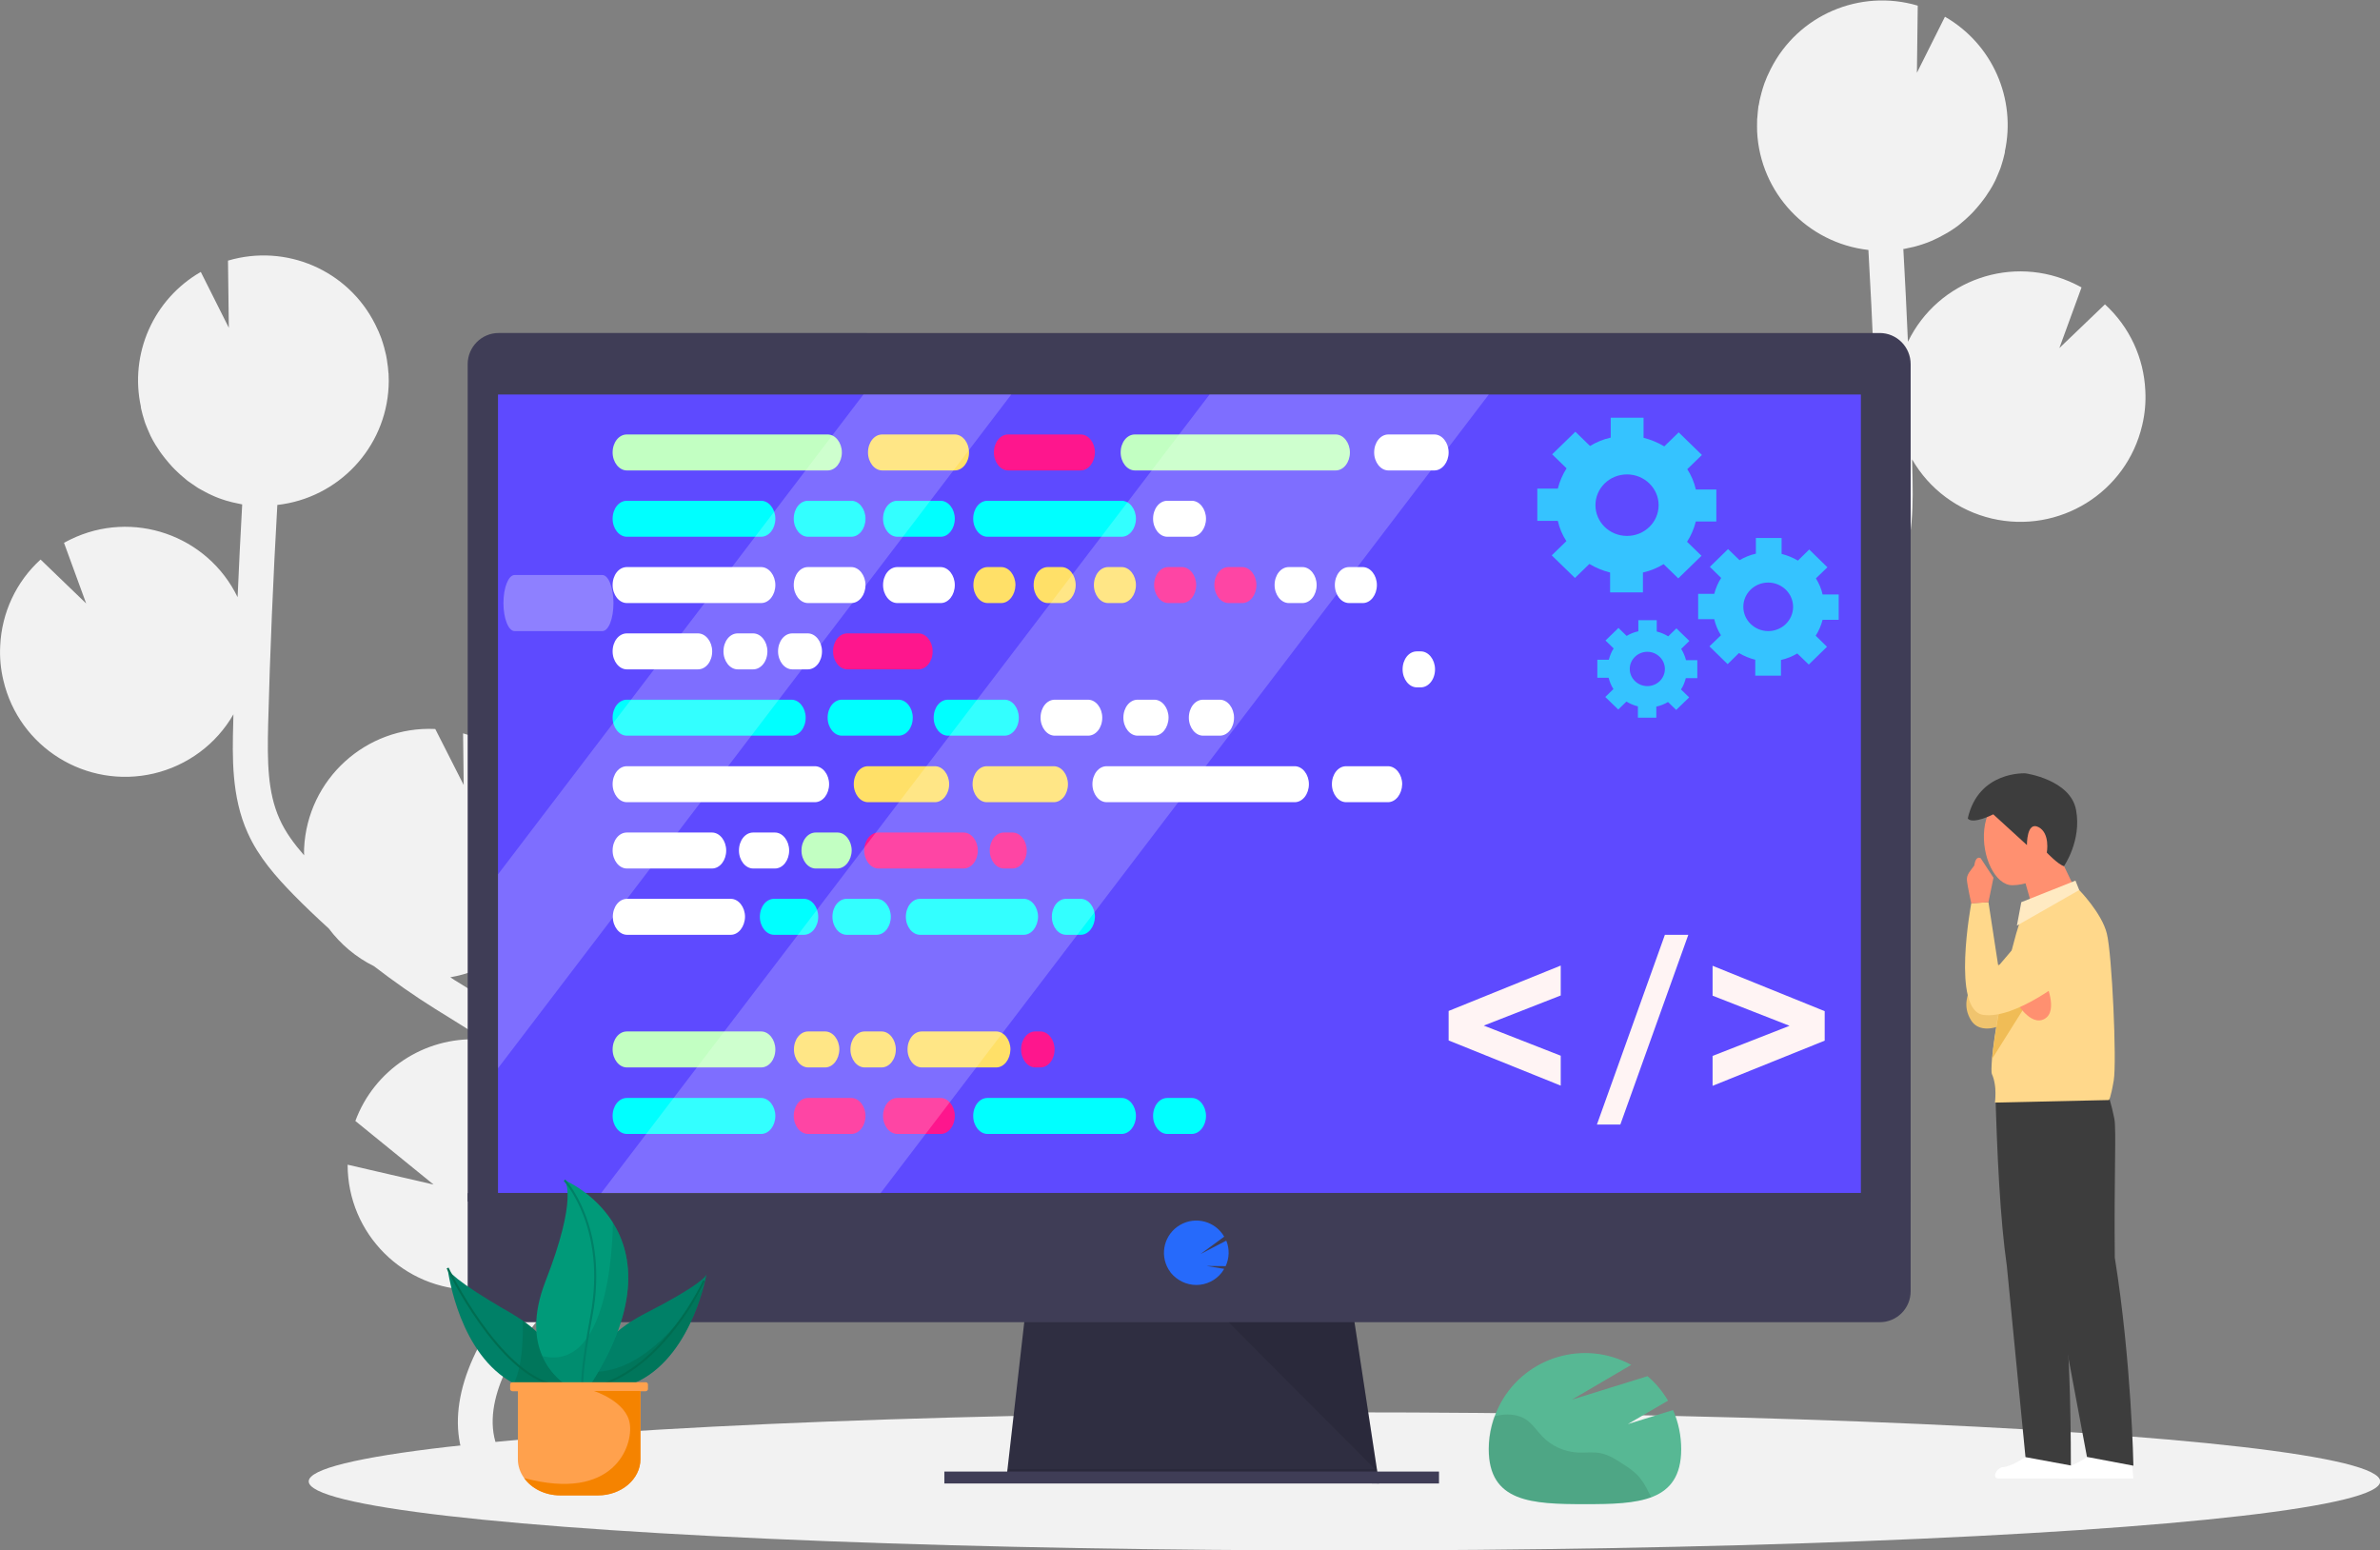 <?xml version="1.0" encoding="utf-8"?>
<!-- Generator: Adobe Illustrator 25.0.0, SVG Export Plug-In . SVG Version: 6.00 Build 0)  -->
<svg version="1.1" id="e4110a9f-f3dd-43c7-a69f-77d1c85ae255"
	 xmlns="http://www.w3.org/2000/svg" xmlns:xlink="http://www.w3.org/1999/xlink" x="0px" y="0px" viewBox="0 0 1137.9 741.2"
	 style="enable-background:new 0 0 1137.9 741.2;" xml:space="preserve">
<rect x="0" y="0" width="1137.9" height="741.2" fill="#808080" stroke="none"/>
<style type="text/css">
	.st0{fill:#F2F2F2;}
	.st1{fill:#3F3D56;}
	.st2{fill:#5E4AFF;}
	.st3{fill:#2F2E41;}
	.st4{opacity:0.1;enable-background:new    ;}
	.st5{fill:#266AFB;}
	.st6{fill:#57B894;}
	.st7{fill:#FF9070;}
	.st8{fill:#FFFFFF;}
	.st9{fill:#F0C46E;}
	.st10{fill:#3D3D3D;}
	.st11{fill:#FFD88B;}
	.st12{fill:#F0BC56;}
	.st13{fill:#FFEAC2;}
	.st14{fill:#008067;}
	.st15{fill:none;stroke:#006D51;stroke-miterlimit:10;}
	.st16{opacity:0.5;fill:#006D51;enable-background:new    ;}
	.st17{fill:#009A79;}
	.st18{fill:none;stroke:#008067;stroke-miterlimit:10;}
	.st19{opacity:0.5;fill:#008067;enable-background:new    ;}
	.st20{fill:#FFA14D;}
	.st21{fill:#F58300;}
	.st22{opacity:0.3;fill:#FFFFFF;enable-background:new    ;}
	.st23{fill:#C2FFC2;}
	.st24{fill:#FE168D;}
	.st25{fill:#00FFFF;}
	.st26{fill:#FFE068;}
	.st27{fill:#FFF4F4;}
	.st28{fill:#35C3FF;}
	.st29{opacity:0.2;fill:#FFFFFF;enable-background:new    ;}
</style>
<path class="st0" d="M223.4,472.3l-6.3-3.9c-0.6-0.4-1.2-0.8-1.8-1.2c32.6-5.6,54.5-36.5,48.9-69.1c-3.9-22.8-20.6-41.3-42.8-47.5
	l0.3,24.7l-13.6-26.8H208c-33-1.5-61,24-62.6,57l0,0c-0.1,1.1,0,2.3,0,3.4c-4.7-5.4-9-11.1-11.8-17.5c-5.7-12.8-5.8-27.3-5.4-44.9
	c0.9-34.9,2.4-70.1,4.4-105.1c29.2-3.3,51.8-27.3,53.2-56.6c0.1-1.8,0.1-3.6,0-5.4c0-0.5,0-0.9-0.1-1.3c-0.1-1.7-0.3-3.5-0.6-5.2
	c0-0.3-0.1-0.6-0.1-0.8c-0.2-1.4-0.5-2.9-0.9-4.3c-0.1-0.5-0.3-1-0.4-1.6c-0.4-1.5-0.9-3-1.4-4.5c-0.2-0.5-0.4-1-0.6-1.5
	c-0.4-1.1-0.9-2.2-1.4-3.2c-0.3-0.6-0.5-1.1-0.8-1.7c-0.1-0.1-0.1-0.3-0.2-0.4l0,0c-13-25.8-42.6-38.5-70.3-30.3l0.4,32.1L96,130
	c-22.6,13-34.2,39.1-28.6,64.6h-0.1c0.1,0.4,0.2,0.8,0.3,1.3c0.2,0.8,0.4,1.6,0.6,2.4c0.3,1,0.6,2,0.9,3c0.2,0.7,0.5,1.5,0.8,2.2
	c0.4,1.1,0.9,2.1,1.3,3.1c0.3,0.6,0.5,1.2,0.8,1.8c0.8,1.6,1.6,3.1,2.5,4.5c0.3,0.5,0.7,1,1,1.5c0.6,1,1.3,2,2,2.9
	c0.4,0.6,0.9,1.1,1.3,1.7c0.7,0.8,1.3,1.6,2,2.4c0.5,0.6,1,1.1,1.5,1.7c0.7,0.8,1.5,1.5,2.3,2.3c0.5,0.5,1,1,1.6,1.5
	c0.9,0.8,1.8,1.5,2.7,2.3c0.5,0.4,0.9,0.8,1.4,1.1c1.4,1,2.9,2,4.4,3c0.3,0.2,0.6,0.3,0.9,0.5c1.3,0.7,2.5,1.4,3.9,2.1
	c0.6,0.3,1.1,0.5,1.7,0.8c1.1,0.5,2.2,1,3.3,1.4c0.6,0.2,1.3,0.5,2,0.7c1.1,0.4,2.2,0.7,3.4,1c0.7,0.2,1.3,0.4,2,0.5
	c1.2,0.3,2.5,0.5,3.7,0.8h0.2c-0.8,14.8-1.6,29.6-2.2,44.4c-14.4-29.7-50.2-42.1-79.9-27.6c-1.1,0.5-2.1,1.1-3.1,1.6l10.6,29
	l-21.8-21C7.8,278,0.8,292.9,0.1,308.7c-0.3,5.5,0.2,11.1,1.5,16.5c7.5,32.2,39.7,52.1,71.9,44.6c16.1-3.8,29.9-14,38.1-28.3
	c0,1.5-0.1,3-0.1,4.5c-0.4,15.5-0.9,34.9,6.9,52.1c5.2,11.7,13.7,21.2,22,29.7c5.4,5.5,11.1,10.9,16.8,16.1
	c5.7,7.6,13.1,13.8,21.6,18c9.5,7.3,19.3,14.2,29.4,20.5l6.3,3.9c5.7,3.5,11.5,7.2,17.3,10.9c-1-0.1-2-0.2-3-0.3
	c-26-1.2-49.9,14.6-58.9,39l37.4,30.4l-41.1-9.5c0,33.1,26.9,59.9,60,59.8c9,0,17.8-2,25.9-5.9c-0.9,1.2-1.8,2.3-2.8,3.5
	c-1.8,2.3-3.7,4.6-5.5,6.8c-24.3,30.8-31.1,60.1-19.1,82.4l14.7-7.9c-11.7-21.7,5.9-49.5,17.5-64.2c1.8-2.2,3.5-4.5,5.4-6.7
	c15.6-19.4,33.2-41.2,32.8-68.1C294.3,516.2,255,491.9,223.4,472.3z"/>
<path class="st0" d="M802.4,350.3l6.3-3.9c0.6-0.4,1.2-0.8,1.8-1.1c-32.6-5.6-54.4-36.6-48.8-69.1c3.9-22.8,20.6-41.2,42.8-47.5
	l-0.3,24.7l13.5-26.8h0.2c33-1.5,61,24,62.6,57l0,0c0.1,1.1,0,2.3,0,3.4c4.7-5.4,9-11.1,11.8-17.5c5.7-12.8,5.8-27.3,5.4-44.9
	c-0.9-34.9-2.4-70.1-4.4-105.1c-29.2-3.3-51.8-27.3-53.2-56.6c-0.1-1.8,0-3.6,0-5.4c0-0.4,0-0.9,0.1-1.3c0.1-1.7,0.3-3.5,0.5-5.2
	c0-0.3,0.1-0.6,0.2-0.8c0.2-1.4,0.5-2.9,0.9-4.3c0.1-0.5,0.3-1,0.4-1.6c0.4-1.5,0.9-3,1.4-4.5c0.2-0.5,0.4-1,0.6-1.5
	c0.4-1.1,0.9-2.2,1.4-3.2c0.3-0.6,0.5-1.1,0.8-1.7c0.1-0.1,0.1-0.3,0.2-0.4l0,0c13-25.8,42.6-38.5,70.3-30.3l-0.4,32.1L929.9,8
	c22.6,13,34.2,39.1,28.6,64.6h0.1c-0.1,0.4-0.2,0.8-0.3,1.3c-0.2,0.8-0.4,1.6-0.6,2.4c-0.3,1-0.6,2-0.9,3c-0.2,0.7-0.5,1.5-0.8,2.2
	c-0.4,1.1-0.9,2.1-1.3,3.1c-0.3,0.6-0.5,1.2-0.8,1.8c-0.8,1.6-1.6,3.1-2.5,4.5c-0.3,0.5-0.7,1-1,1.5c-0.6,1-1.3,2-2,2.9
	c-0.4,0.6-0.9,1.1-1.3,1.7c-0.7,0.8-1.3,1.6-2,2.4c-0.5,0.6-1,1.1-1.5,1.7c-0.7,0.8-1.5,1.5-2.3,2.3c-0.5,0.5-1,1-1.6,1.5
	c-0.9,0.8-1.8,1.5-2.7,2.3c-0.5,0.4-0.9,0.8-1.4,1.1c-1.4,1-2.9,2-4.4,2.9c-0.3,0.2-0.6,0.3-0.9,0.5c-1.3,0.7-2.5,1.4-3.9,2.1
	c-0.6,0.3-1.2,0.5-1.7,0.8c-1.1,0.5-2.2,1-3.3,1.4c-0.7,0.2-1.3,0.5-2,0.7c-1.1,0.4-2.2,0.7-3.3,1c-0.7,0.2-1.3,0.4-2,0.5
	c-1.2,0.3-2.5,0.5-3.7,0.8H910c0.8,14.8,1.6,29.6,2.2,44.4c14.4-29.7,50.2-42.1,79.9-27.6c1.1,0.5,2.1,1.1,3.1,1.6l-10.6,29
	l21.8-20.9c11.7,10.7,18.6,25.5,19.3,41.3c0.3,5.5-0.2,11.1-1.5,16.5c-7.5,32.2-39.7,52.1-71.9,44.6c-16.1-3.8-29.9-14-38.1-28.3
	c0,1.5,0.1,3,0.1,4.5c0.4,15.5,0.9,34.9-6.8,52.1c-5.2,11.7-13.7,21.2-22,29.7c-5.4,5.5-11.1,10.9-16.8,16.1
	c-5.7,7.6-13.1,13.8-21.6,18c-9.5,7.3-19.3,14.2-29.5,20.5l-6.3,3.9c-5.7,3.5-11.5,7.2-17.3,10.9c1-0.1,2-0.2,3-0.3
	c26-1.2,49.9,14.6,58.9,39l-37.4,30.4l41.1-9.5c0,33.1-26.9,59.9-60,59.8c-9,0-17.8-2-25.9-5.9c0.9,1.2,1.8,2.3,2.8,3.5
	c1.8,2.3,3.7,4.6,5.5,6.8c24.3,30.8,31.1,60.1,19.1,82.4l-14.7-7.9c11.7-21.7-5.9-49.5-17.5-64.2c-1.8-2.2-3.5-4.5-5.4-6.7
	c-15.5-19.3-33.2-41.2-32.7-68.1C731.5,394.2,770.9,369.8,802.4,350.3z"/>
<path class="st1" d="M913.5,174.1c0-8.2-6.6-14.9-14.8-14.9l0,0H238.4c-8.2,0-14.8,6.7-14.8,14.9l0,0v400.3h689.9V174.1z"/>
<rect x="238.1" y="188.6" class="st2" width="651.6" height="381.7"/>
<ellipse class="st0" cx="642.8" cy="708.2" rx="495.2" ry="33"/>
<polygon class="st3" points="659.4,709.2 481.2,706.9 481.7,702.3 490.3,626.9 646.8,626.9 658.3,702.3 659.2,708 "/>
<polygon class="st4" points="659.2,708 570.3,708 481.2,706.9 481.7,702.3 658.3,702.3 "/>
<rect x="451.5" y="703.5" class="st1" width="236.5" height="5.7"/>
<path class="st1" d="M223.6,570.4v46.9c0,8.2,6.6,14.8,14.8,14.8h660.3c8.2,0,14.8-6.6,14.8-14.8v-46.9H223.6z"/>
<path class="st5" d="M572,614.3c4.7,0,9.2-2.2,12.1-5.9l0,0c0.4-0.6,0.8-1.2,1.2-1.8l-8.5-1.4l9.2,0.1c1.8-3.9,1.9-8.3,0.3-12.2
	l-12.3,6.4l11.3-8.3c-4.3-7.4-13.7-9.9-21.1-5.6s-9.9,13.7-5.6,21.1c0.4,0.6,0.8,1.2,1.2,1.8l0,0C562.8,612.1,567.2,614.3,572,614.3
	z"/>
<polygon class="st4" points="587.4,632.1 658.5,703.5 647.6,632.1 "/>
<path class="st6" d="M778.3,680.8l19.2-11.2c-2.6-4.4-5.9-8.4-9.8-11.7l-36.1,11.2l28.3-16.6c-22.3-12.2-50.2-4-62.4,18.2
	c-3.7,6.8-5.7,14.4-5.7,22.1c0,25.4,20.6,26.3,46,26.3s46-0.9,46-26.3c0-6.4-1.3-12.8-3.9-18.7L778.3,680.8z"/>
<path class="st4" d="M783.2,705.5c-2-2-4.3-3.8-6.8-5.3c-3.5-2.3-7.1-4.7-11.2-5.5c-3.6-0.7-7.3-0.1-11-0.3
	c-6.4-0.4-12.4-3.1-16.8-7.7c-2.6-2.7-4.7-6-7.8-8.1c-3.4-2.2-7.7-2.7-11.7-2.2c-1.2,0.2-2.3,0.4-3.5,0.7c-1.8,5-2.7,10.3-2.7,15.6
	c0,25.4,20.6,26.3,46,26.3c12.3,0,23.5-0.2,31.8-3.3l-1.4-2.6C786.8,710.4,785.2,707.8,783.2,705.5z"/>
<g>
	<path class="st7" d="M948.7,396.4c-1.4,13,5.2,26.9,13.5,26.8c11.3-0.1,26-9.5,27.4-22.5s-6.6-24.6-17.9-25.8
		C960.3,373.8,950.1,383.4,948.7,396.4z"/>
	<g>
		<path class="st8" d="M1019,696.6c0,0-11.9-1.3-21.2,0c-7.7,5.1-11,4.8-11,4.8c-3.3,0.9-4.8,5.4-1.9,5.4h35.1L1019,696.6z"/>
		<path class="st8" d="M989.5,696.6c0,0-11.9-1.3-21.2,0c-7.7,5.1-11,4.8-11,4.8c-3.3,0.9-4.8,5.4-1.9,5.4h35.1L989.5,696.6z"/>
		<polygon class="st7" points="973.1,438.7 995.1,431.2 979.1,398 963.6,405.4 		"/>
		<path class="st9" d="M951.2,462c0,0-17.1,12.5-8.8,25.8c6.2,9.9,26.1-0.8,26.1-12.4C968.6,465.1,960.6,459,951.2,462z"/>
		<path class="st10" d="M1004,513.6c0,0,4.1,7.1,6.9,21.3c1,5-0.2,27.9,0.2,66.3c8,49.7,8.9,99.5,8.9,99.5l-22.2-4.2l-33.9-180.9
			L1004,513.6z"/>
		<path class="st10" d="M953.9,518.2c0.9,34.1,2.4,64.8,5.6,87.1l8.9,91.3l21.7,4c0-28.3-0.8-63.7-4.7-96.5l9.8-85.7L953.9,518.2z"
			/>
		<path class="st11" d="M1010.6,516.5c-1.5,8.8-2.3,9.4-2.3,9.4l-54.5,1.2c0,0,1.1-8-1.4-13.5c-0.4-0.8-0.3-3.5,0-7.5
			c0.5-5.7,1.7-14,3.4-23.2c3.5-19.6,8.9-42.9,13.7-51.6l24.5-5.9c0,0,10.9,11.1,13.3,20.9C1009.8,456.2,1012.1,507.7,1010.6,516.5z
			"/>
		<path class="st12" d="M971.1,476.5l-18.6,29.6c0.5-5.7,1.7-14,3.4-23.2L971.1,476.5z"/>
		<path class="st7" d="M977.8,469.1c0,0,6.6,14.2-0.3,18c-6.8,3.8-13.7-8.4-13.7-8.4L977.8,469.1z"/>
		<path class="st11" d="M950.7,431.3l4.7,30.6l14.8-17.4c0,0,13.3-13.5,23.9-1.3c10.7,12.1-6,24.3-6,24.3s-24.3,19.8-39.8,17.7
			s-5.8-53.4-5.8-53.4L950.7,431.3z"/>
		<path class="st7" d="M950.7,431.3l2.4-11.7l-6.1-9.3c0,0-2.3-1.7-3.1,3.5c-1.7,2.4-3.7,4.2-3.5,6.9c0.2,2.7,2.1,11.2,2.1,11.2
			L950.7,431.3z"/>
		<polygon class="st13" points="994.1,425.5 992.3,421 966.4,431.3 964.3,442.5 		"/>
		<path class="st10" d="M986.8,414.1c0,0,8.5-12.2,5.8-26.8c-2.6-14.6-24.2-17.6-24.2-17.6s-22.5-1.3-27.6,21.6c2.4,3,12.2-2,12.2-2
			l16.1,14.7c0,0-0.2-11.5,5.5-8.6s4,12.2,4,12.2S983.9,413.2,986.8,414.1z"/>
	</g>
</g>
<g>
	<g>
		<path class="st14" d="M269,666.1c-9.2,0.6-16.9-1.3-23.3-4.7c-25.9-13.6-31.3-52.1-31.7-55c0.2,0.9,2.8,5.6,29.7,21
			c2.2,1.3,4.3,2.6,6.2,3.9c0,0,0,0,0.1,0.1C273.5,647.9,269,666.1,269,666.1z"/>
		<path class="st15" d="M214,606.2c0,0,24.2,50.5,51.1,55.9"/>
		<path class="st16" d="M269,666.1c-9.2,0.6-16.9-1.3-23.3-4.7c5.2-10.4,4.2-30.1,4.2-30.1s0,0,0.1,0.1
			C273.5,647.9,269,666.1,269,666.1z"/>
	</g>
	<g>
		<path class="st14" d="M337.8,609.2c-0.1,0.5-0.5,2.4-1.2,5.2l0,0c-3.8,14.6-17.6,53.8-54.8,49.8c0,0-0.6-3.4,0.6-8.4
			c1.8-7.4,7.7-18.4,25.7-27.7C334.9,614.4,337.6,610,337.8,609.2z"/>
		<path class="st15" d="M336.6,612.3c0,0-19.1,42-52.1,50.6"/>
		<path class="st16" d="M336.6,614.3L336.6,614.3c-3.8,14.6-17.6,53.8-54.8,49.9c0,0-0.6-3.4,0.6-8.4l0,0
			C313.4,657.2,336.6,614.3,336.6,614.3z"/>
	</g>
	<g>
		<path class="st17" d="M279.9,665.6c-0.9,1.4-14.5-3.4-20.6-17.3l0,0c-3.7-8.3-4.6-19.9,1.4-35.5c15.9-40.7,9.4-48.4,9.2-48.6
			c0.3,0.1,14.2,6,23.1,20.2c0,0,0,0,0,0.1C302.8,600.1,306.6,626,279.9,665.6z"/>
		<path class="st18" d="M269.9,564.2c0,0,20.8,22.3,12.9,64.7s-2.8,36.7-2.8,36.7"/>
		<path class="st19" d="M279.9,665.6c-0.9,1.4-14.5-3.4-20.6-17.3c34.2,8.3,33.7-63.9,33.7-63.9s0,0,0,0.1
			C302.8,600.1,306.6,626,279.9,665.6z"/>
	</g>
	<path class="st14" d="M214,606.2C214,606.2,214,606.2,214,606.2S214,606.2,214,606.2z"/>
	<path class="st20" d="M306.2,665v32.6c0,9.5-9.1,17.3-20.3,17.3h-18c-7.3,0-13.8-3.3-17.3-8.3l0,0c-1.9-2.6-3-5.7-3-9V665H306.2z"
		/>
	<path class="st20" d="M308.7,660.8H245c-0.6,0-1.1,0.5-1.1,1.1v2.1c0,0.6,0.5,1.1,1.1,1.1h63.7c0.6,0,1.1-0.5,1.1-1.1v-2.1
		C309.8,661.2,309.3,660.8,308.7,660.8z"/>
	<path class="st21" d="M306.2,665v32.6c0,9.5-9.1,17.3-20.3,17.3h-18c-7.3,0-13.8-3.3-17.3-8.3c42.9,11.5,52.2-15.4,50.5-26
		C299.5,669.9,284,665,284,665H306.2z"/>
</g>
<g>
	<path class="st22" d="M288,301.7h-42c-2.9,0-5.3-6-5.3-13.4l0,0c0-7.4,2.4-13.4,5.3-13.4h42c2.9,0,5.3,6,5.3,13.4l0,0
		C293.3,295.7,291,301.7,288,301.7z"/>
	<path class="st23" d="M395.7,224.9h-96c-3.7,0-6.8-3.9-6.8-8.6l0,0c0-4.8,3-8.6,6.8-8.6h96c3.7,0,6.8,3.9,6.8,8.6l0,0
		C402.5,221,399.5,224.9,395.7,224.9z"/>
	<path class="st23" d="M638.6,224.9h-96c-3.7,0-6.8-3.9-6.8-8.6l0,0c0-4.8,3-8.6,6.8-8.6h96c3.7,0,6.8,3.9,6.8,8.6l0,0
		C645.4,221,642.4,224.9,638.6,224.9z"/>
	<path class="st8" d="M685.8,224.9h-22c-3.7,0-6.8-3.9-6.8-8.6l0,0c0-4.8,3-8.6,6.8-8.6h22c3.7,0,6.8,3.9,6.8,8.6l0,0
		C692.6,221,689.5,224.9,685.8,224.9z"/>
	<path class="st24" d="M516.7,224.9H482c-3.7,0-6.8-3.9-6.8-8.6l0,0c0-4.8,3-8.6,6.8-8.6h34.7c3.7,0,6.8,3.9,6.8,8.6l0,0
		C523.4,221,520.4,224.9,516.7,224.9z"/>
	<path class="st25" d="M363.9,256.6h-64.2c-3.7,0-6.8-3.9-6.8-8.6l0,0c0-4.8,3-8.6,6.8-8.6h64.2c3.7,0,6.8,3.9,6.8,8.6l0,0
		C370.7,252.7,367.7,256.6,363.9,256.6z"/>
	<path class="st25" d="M536.3,256.6h-64.2c-3.7,0-6.8-3.9-6.8-8.6l0,0c0-4.8,3-8.6,6.8-8.6h64.2c3.7,0,6.8,3.9,6.8,8.6l0,0
		C543.1,252.7,540,256.6,536.3,256.6z"/>
	<path class="st8" d="M569.8,256.6h-11.7c-3.7,0-6.8-3.9-6.8-8.6l0,0c0-4.8,3-8.6,6.8-8.6h11.7c3.7,0,6.8,3.9,6.8,8.6l0,0
		C576.6,252.7,573.5,256.6,569.8,256.6z"/>
	<path class="st25" d="M407,256.6h-20.7c-3.7,0-6.8-3.9-6.8-8.6l0,0c0-4.8,3-8.6,6.8-8.6H407c3.7,0,6.8,3.9,6.8,8.6l0,0
		C413.8,252.7,410.8,256.6,407,256.6z"/>
	<path class="st25" d="M449.8,256.6H429c-3.7,0-6.8-3.9-6.8-8.6l0,0c0-4.8,3-8.6,6.8-8.6h20.7c3.7,0,6.8,3.9,6.8,8.6l0,0
		C456.5,252.7,453.5,256.6,449.8,256.6z"/>
	<path class="st8" d="M363.9,288.3h-64.2c-3.7,0-6.8-3.9-6.8-8.6l0,0c0-4.8,3-8.6,6.8-8.6h64.2c3.7,0,6.8,3.9,6.8,8.6l0,0
		C370.7,284.4,367.7,288.3,363.9,288.3z"/>
	<path class="st8" d="M407,288.3h-20.7c-3.7,0-6.8-3.9-6.8-8.6l0,0c0-4.8,3-8.6,6.8-8.6H407c3.7,0,6.8,3.9,6.8,8.6l0,0
		C413.8,284.4,410.8,288.3,407,288.3z"/>
	<path class="st8" d="M449.8,288.3H429c-3.7,0-6.8-3.9-6.8-8.6l0,0c0-4.8,3-8.6,6.8-8.6h20.7c3.7,0,6.8,3.9,6.8,8.6l0,0
		C456.5,284.4,453.5,288.3,449.8,288.3z"/>
	<path class="st24" d="M565.1,288.3h-6.5c-3.7,0-6.8-3.9-6.8-8.6l0,0c0-4.8,3-8.6,6.8-8.6h6.5c3.7,0,6.8,3.9,6.8,8.6l0,0
		C571.9,284.4,568.9,288.3,565.1,288.3z"/>
	<path class="st24" d="M593.9,288.3h-6.5c-3.7,0-6.8-3.9-6.8-8.6l0,0c0-4.8,3-8.6,6.8-8.6h6.5c3.7,0,6.8,3.9,6.8,8.6l0,0
		C600.7,284.4,597.7,288.3,593.9,288.3z"/>
	<path class="st8" d="M622.7,288.3h-6.5c-3.7,0-6.8-3.9-6.8-8.6l0,0c0-4.8,3-8.6,6.8-8.6h6.5c3.7,0,6.8,3.9,6.8,8.6l0,0
		C629.5,284.4,626.5,288.3,622.7,288.3z"/>
	<path class="st8" d="M651.6,288.3H645c-3.7,0-6.8-3.9-6.8-8.6l0,0c0-4.8,3-8.6,6.8-8.6h6.5c3.7,0,6.8,3.9,6.8,8.6l0,0
		C658.3,284.4,655.3,288.3,651.6,288.3z"/>
	<path class="st8" d="M333.7,320h-34c-3.7,0-6.8-3.9-6.8-8.6l0,0c0-4.8,3-8.6,6.8-8.6h34c3.7,0,6.8,3.9,6.8,8.6l0,0
		C340.5,316.2,337.5,320,333.7,320z"/>
	<path class="st24" d="M439.1,320h-34c-3.7,0-6.8-3.9-6.8-8.6l0,0c0-4.8,3-8.6,6.8-8.6h34c3.7,0,6.8,3.9,6.8,8.6l0,0
		C445.9,316.2,442.9,320,439.1,320z"/>
	<path class="st8" d="M679.3,328.6h-1.9c-3.7,0-6.8-3.9-6.8-8.6l0,0c0-4.8,3-8.6,6.8-8.6h1.9c3.7,0,6.8,3.9,6.8,8.6l0,0
		C686.1,324.8,683,328.6,679.3,328.6z"/>
	<path class="st8" d="M360.1,320h-7.4c-3.7,0-6.8-3.9-6.8-8.6l0,0c0-4.8,3-8.6,6.8-8.6h7.4c3.7,0,6.8,3.9,6.8,8.6l0,0
		C366.9,316.2,363.8,320,360.1,320z"/>
	<path class="st8" d="M386.2,320h-7.4c-3.7,0-6.8-3.9-6.8-8.6l0,0c0-4.8,3-8.6,6.8-8.6h7.4c3.7,0,6.8,3.9,6.8,8.6l0,0
		C393,316.2,390,320,386.2,320z"/>
	<path class="st25" d="M378.4,351.7h-78.7c-3.7,0-6.8-3.9-6.8-8.6l0,0c0-4.8,3-8.6,6.8-8.6h78.7c3.7,0,6.8,3.9,6.8,8.6l0,0
		C385.2,347.9,382.2,351.7,378.4,351.7z"/>
	<path class="st8" d="M520.2,351.7h-15.9c-3.7,0-6.8-3.9-6.8-8.6l0,0c0-4.8,3-8.6,6.8-8.6h15.9c3.7,0,6.8,3.9,6.8,8.6l0,0
		C527,347.9,524,351.7,520.2,351.7z"/>
	<path class="st8" d="M551.9,351.7h-8c-3.7,0-6.8-3.9-6.8-8.6l0,0c0-4.8,3-8.6,6.8-8.6h8c3.7,0,6.8,3.9,6.8,8.6l0,0
		C558.6,347.9,555.6,351.7,551.9,351.7z"/>
	<path class="st8" d="M583.2,351.7h-8c-3.7,0-6.8-3.9-6.8-8.6l0,0c0-4.8,3-8.6,6.8-8.6h8c3.7,0,6.8,3.9,6.8,8.6l0,0
		C590,347.9,587,351.7,583.2,351.7z"/>
	<path class="st25" d="M429.6,351.7h-27.1c-3.7,0-6.8-3.9-6.8-8.6l0,0c0-4.8,3-8.6,6.8-8.6h27.1c3.7,0,6.8,3.9,6.8,8.6l0,0
		C436.4,347.9,433.4,351.7,429.6,351.7z"/>
	<path class="st25" d="M480.3,351.7h-27.1c-3.7,0-6.8-3.9-6.8-8.6l0,0c0-4.8,3-8.6,6.8-8.6h27.1c3.7,0,6.8,3.9,6.8,8.6l0,0
		C487.1,347.9,484,351.7,480.3,351.7z"/>
	<path class="st8" d="M389.6,383.5h-89.9c-3.7,0-6.8-3.9-6.8-8.6l0,0c0-4.8,3-8.6,6.8-8.6h89.9c3.7,0,6.8,3.9,6.8,8.6l0,0
		C396.4,379.6,393.4,383.5,389.6,383.5z"/>
	<path class="st8" d="M619,383.5h-89.9c-3.7,0-6.8-3.9-6.8-8.6l0,0c0-4.8,3-8.6,6.8-8.6H619c3.7,0,6.8,3.9,6.8,8.6l0,0
		C625.8,379.6,622.8,383.5,619,383.5z"/>
	<path class="st8" d="M663.6,383.5h-20c-3.7,0-6.8-3.9-6.8-8.6l0,0c0-4.8,3-8.6,6.8-8.6h20c3.7,0,6.8,3.9,6.8,8.6l0,0
		C670.3,379.6,667.3,383.5,663.6,383.5z"/>
	<path class="st8" d="M340.4,415.2h-40.7c-3.7,0-6.8-3.9-6.8-8.6l0,0c0-4.8,3-8.6,6.8-8.6h40.7c3.7,0,6.8,3.9,6.8,8.6l0,0
		C347.2,411.3,344.2,415.2,340.4,415.2z"/>
	<path class="st24" d="M460.7,415.2H420c-3.7,0-6.8-3.9-6.8-8.6l0,0c0-4.8,3-8.6,6.8-8.6h40.7c3.7,0,6.8,3.9,6.8,8.6l0,0
		C467.5,411.3,464.5,415.2,460.7,415.2z"/>
	<path class="st24" d="M484.1,415.2H480c-3.7,0-6.8-3.9-6.8-8.6l0,0c0-4.8,3-8.6,6.8-8.6h4.1c3.7,0,6.8,3.9,6.8,8.6l0,0
		C490.9,411.3,487.8,415.2,484.1,415.2z"/>
	<path class="st8" d="M370.5,415.2h-10.4c-3.7,0-6.8-3.9-6.8-8.6l0,0c0-4.8,3-8.6,6.8-8.6h10.4c3.7,0,6.8,3.9,6.8,8.6l0,0
		C377.3,411.3,374.3,415.2,370.5,415.2z"/>
	<path class="st23" d="M400.3,415.2H390c-3.7,0-6.8-3.9-6.8-8.6l0,0c0-4.8,3-8.6,6.8-8.6h10.4c3.7,0,6.8,3.9,6.8,8.6l0,0
		C407.1,411.3,404.1,415.2,400.3,415.2z"/>
	<path class="st8" d="M349.4,446.9h-49.6c-3.7,0-6.8-3.9-6.8-8.6l0,0c0-4.8,3-8.6,6.8-8.6h49.6c3.7,0,6.8,3.9,6.8,8.6l0,0
		C356.1,443,353.1,446.9,349.4,446.9z"/>
	<path class="st25" d="M489.5,446.9h-49.6c-3.7,0-6.8-3.9-6.8-8.6l0,0c0-4.8,3-8.6,6.8-8.6h49.6c3.7,0,6.8,3.9,6.8,8.6l0,0
		C496.2,443,493.2,446.9,489.5,446.9z"/>
	<path class="st25" d="M516.7,446.9h-7c-3.7,0-6.8-3.9-6.8-8.6l0,0c0-4.8,3-8.6,6.8-8.6h7c3.7,0,6.8,3.9,6.8,8.6l0,0
		C523.4,443,520.4,446.9,516.7,446.9z"/>
	<path class="st25" d="M384.4,446.9h-14.3c-3.7,0-6.8-3.9-6.8-8.6l0,0c0-4.8,3-8.6,6.8-8.6h14.3c3.7,0,6.8,3.9,6.8,8.6l0,0
		C391.2,443,388.1,446.9,384.4,446.9z"/>
	<path class="st25" d="M419.1,446.9h-14.3c-3.7,0-6.8-3.9-6.8-8.6l0,0c0-4.8,3-8.6,6.8-8.6h14.3c3.7,0,6.8,3.9,6.8,8.6l0,0
		C425.9,443,422.9,446.9,419.1,446.9z"/>
	<path class="st23" d="M363.9,510.3h-64.2c-3.7,0-6.8-3.9-6.8-8.6l0,0c0-4.8,3-8.6,6.8-8.6h64.2c3.7,0,6.8,3.9,6.8,8.6l0,0
		C370.7,506.5,367.7,510.3,363.9,510.3z"/>
	<path class="st24" d="M497.4,510.3H495c-3.7,0-6.8-3.9-6.8-8.6l0,0c0-4.8,3-8.6,6.8-8.6h2.4c3.7,0,6.8,3.9,6.8,8.6l0,0
		C504.2,506.5,501.2,510.3,497.4,510.3z"/>
	<path class="st26" d="M456.5,224.9h-34.7c-3.7,0-6.8-3.9-6.8-8.6l0,0c0-4.8,3-8.6,6.8-8.6h34.7c3.7,0,6.8,3.9,6.8,8.6l0,0
		C463.3,221,460.2,224.9,456.5,224.9z"/>
	<path class="st26" d="M478.7,288.3h-6.5c-3.7,0-6.8-3.9-6.8-8.6l0,0c0-4.8,3-8.6,6.8-8.6h6.5c3.7,0,6.8,3.9,6.8,8.6l0,0
		C485.4,284.4,482.4,288.3,478.7,288.3z"/>
	<path class="st26" d="M507.5,288.3H501c-3.7,0-6.8-3.9-6.8-8.6l0,0c0-4.8,3-8.6,6.8-8.6h6.5c3.7,0,6.8,3.9,6.8,8.6l0,0
		C514.3,284.4,511.2,288.3,507.5,288.3z"/>
	<path class="st26" d="M536.3,288.3h-6.5c-3.7,0-6.8-3.9-6.8-8.6l0,0c0-4.8,3-8.6,6.8-8.6h6.5c3.7,0,6.8,3.9,6.8,8.6l0,0
		C543.1,284.4,540,288.3,536.3,288.3z"/>
	<path class="st26" d="M447,383.5h-32c-3.7,0-6.8-3.9-6.8-8.6l0,0c0-4.8,3-8.6,6.8-8.6h32c3.7,0,6.8,3.9,6.8,8.6l0,0
		C453.8,379.6,450.7,383.5,447,383.5z"/>
	<path class="st26" d="M503.8,383.5h-32c-3.7,0-6.8-3.9-6.8-8.6l0,0c0-4.8,3-8.6,6.8-8.6h32c3.7,0,6.8,3.9,6.8,8.6l0,0
		C510.6,379.6,507.6,383.5,503.8,383.5z"/>
	<path class="st26" d="M476.3,510.3h-35.6c-3.7,0-6.8-3.9-6.8-8.6l0,0c0-4.8,3-8.6,6.8-8.6h35.6c3.7,0,6.8,3.9,6.8,8.6l0,0
		C483,506.5,480,510.3,476.3,510.3z"/>
	<path class="st26" d="M394.5,510.3h-8.1c-3.7,0-6.8-3.9-6.8-8.6l0,0c0-4.8,3-8.6,6.8-8.6h8.1c3.7,0,6.8,3.9,6.8,8.6l0,0
		C401.2,506.5,398.2,510.3,394.5,510.3z"/>
	<path class="st26" d="M421.5,510.3h-8.1c-3.7,0-6.8-3.9-6.8-8.6l0,0c0-4.8,3-8.6,6.8-8.6h8.1c3.7,0,6.8,3.9,6.8,8.6l0,0
		C428.3,506.5,425.2,510.3,421.5,510.3z"/>
	<path class="st25" d="M363.9,542.1h-64.2c-3.7,0-6.8-3.9-6.8-8.6l0,0c0-4.8,3-8.6,6.8-8.6h64.2c3.7,0,6.8,3.9,6.8,8.6l0,0
		C370.7,538.2,367.7,542.1,363.9,542.1z"/>
	<path class="st25" d="M536.3,542.1h-64.2c-3.7,0-6.8-3.9-6.8-8.6l0,0c0-4.8,3-8.6,6.8-8.6h64.2c3.7,0,6.8,3.9,6.8,8.6l0,0
		C543.1,538.2,540,542.1,536.3,542.1z"/>
	<path class="st25" d="M569.8,542.1h-11.7c-3.7,0-6.8-3.9-6.8-8.6l0,0c0-4.8,3-8.6,6.8-8.6h11.7c3.7,0,6.8,3.9,6.8,8.6l0,0
		C576.6,538.2,573.5,542.1,569.8,542.1z"/>
	<path class="st24" d="M407,542.1h-20.7c-3.7,0-6.8-3.9-6.8-8.6l0,0c0-4.8,3-8.6,6.8-8.6H407c3.7,0,6.8,3.9,6.8,8.6l0,0
		C413.8,538.2,410.8,542.1,407,542.1z"/>
	<path class="st24" d="M449.8,542.1H429c-3.7,0-6.8-3.9-6.8-8.6l0,0c0-4.8,3-8.6,6.8-8.6h20.7c3.7,0,6.8,3.9,6.8,8.6l0,0
		C456.5,538.2,453.5,542.1,449.8,542.1z"/>
</g>
<g>
	<path class="st27" d="M818.8,519.1v-14.3l36.8-14.4L818.8,476v-14.3l53.6,21.7v14.1L818.8,519.1z"/>
	<path class="st27" d="M692.6,497.4v-14.1l53.6-21.7v14.3l-36.8,14.4l36.8,14.4V519L692.6,497.4z"/>
	<path class="st27" d="M796,446.9h11.2l-32.5,90.7h-11.2L796,446.9z"/>
</g>
<g>
	<path class="st28" d="M769.8,283.2h15.7v-9.5c3.6-0.8,6.9-2.2,9.9-4l7,6.8l11.1-10.8l-6.9-6.7c1.9-2.9,3.3-6.2,4.2-9.7h9.8V234
		h-9.8c-0.8-3.5-2.2-6.8-4.1-9.7l7-6.8l-11.1-10.8l-6.9,6.7c-3-1.8-6.3-3.2-9.9-4.1v-9.6h-15.7v9.5c-3.6,0.8-6.9,2.2-9.9,4l-7-6.8
		l-11.1,10.8l6.9,6.7c-1.9,2.9-3.3,6.2-4.2,9.7H735V249h9.8c0.8,3.5,2.2,6.8,4.1,9.7l-7,6.8l11.1,10.8l6.9-6.7
		c3,1.8,6.3,3.2,9.9,4.1V283.2z M762.8,241.5c0-8.1,6.7-14.7,15.1-14.7c8.3,0,15.1,6.6,15.1,14.7c0,8.1-6.7,14.7-15.1,14.7
		S762.8,249.6,762.8,241.5z"/>
	<path class="st28" d="M879.1,296.3v-12.1h-7.7c-0.6-2.7-1.7-5.3-3.2-7.7l5.5-5.3l-8.7-8.5l-5.4,5.3c-2.4-1.4-5-2.5-7.8-3.2v-7.6
		h-12.3v7.5c-2.8,0.6-5.4,1.7-7.8,3.1l-5.5-5.3l-8.7,8.5l5.4,5.3c-1.5,2.3-2.6,4.9-3.3,7.6h-7.7V296h7.7c0.6,2.7,1.7,5.3,3.2,7.7
		l-5.5,5.3l8.7,8.5l5.4-5.3c2.4,1.4,5,2.5,7.8,3.2v7.6h12.3v-7.5c2.8-0.6,5.4-1.7,7.8-3.1l5.5,5.3l8.7-8.5l-5.4-5.3
		c1.5-2.3,2.6-4.9,3.3-7.6L879.1,296.3L879.1,296.3z M845.4,301.7c-6.5,0-11.9-5.2-11.9-11.6s5.3-11.6,11.9-11.6
		c6.5,0,11.9,5.2,11.9,11.6C857.3,296.5,852,301.7,845.4,301.7z"/>
	<path class="st28" d="M803.8,310.2l3.9-3.8l-6.2-6l-3.9,3.8c-1.7-1-3.5-1.8-5.5-2.3v-5.4h-8.8v5.3c-2,0.4-3.9,1.2-5.6,2.2l-3.9-3.8
		l-6.2,6l3.9,3.8c-1.1,1.6-1.8,3.5-2.3,5.4h-5.5v8.6h5.4c0.5,1.9,1.2,3.8,2.3,5.4l-3.9,3.8l6.2,6l3.9-3.8c1.7,1,3.5,1.8,5.5,2.3v5.4
		h8.8v-5.3c2-0.4,3.9-1.2,5.6-2.2l3.9,3.8l6.2-6l-3.9-3.8c1.1-1.6,1.8-3.5,2.3-5.4h5.5v-8.6h-5.4
		C805.6,313.7,804.8,311.8,803.8,310.2z M787.6,328c-4.6,0-8.4-3.7-8.4-8.2s3.8-8.2,8.4-8.2c4.6,0,8.4,3.7,8.4,8.2
		S792.3,328,787.6,328z"/>
</g>
<g>
	<polygon class="st29" points="483.5,188.6 238.1,510.7 238.1,418 412.8,188.6 	"/>
	<polygon class="st29" points="711.8,188.6 421,570.4 287.4,570.4 578.3,188.6 	"/>
</g>
</svg>
